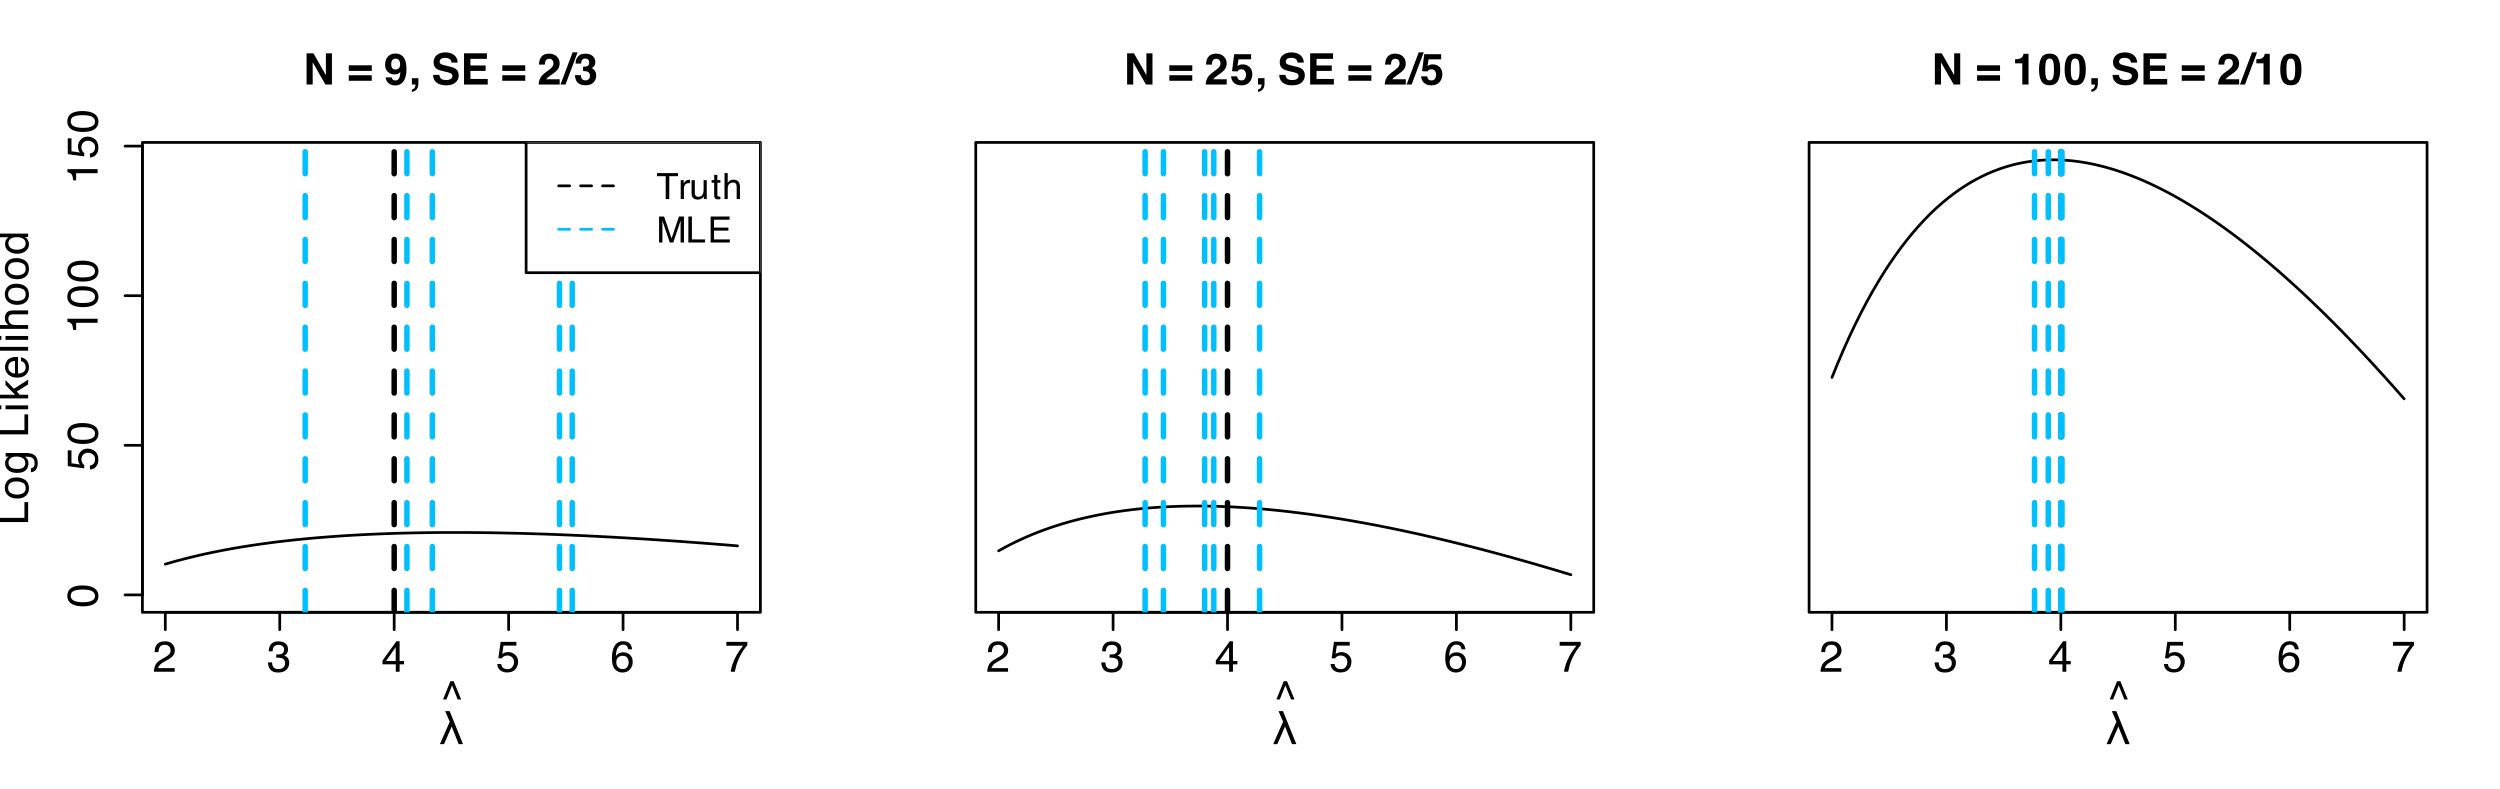 <?xml version="1.0" encoding="UTF-8"?>
<svg xmlns="http://www.w3.org/2000/svg" xmlns:xlink="http://www.w3.org/1999/xlink" width="684" height="216" viewBox="0 0 684 216">
<defs>
<g>
<g id="glyph-0-0">
<path d="M 0.375 0 L 0.375 -8.516 L 7.141 -8.516 L 7.141 0 Z M 6.078 -1.062 L 6.078 -7.453 L 1.453 -7.453 L 1.453 -1.062 Z M 6.078 -1.062 "/>
</g>
<g id="glyph-0-1">
<path d="M 0.375 0 C 0.406 -0.719 0.551 -1.336 0.812 -1.859 C 1.07 -2.391 1.57 -2.875 2.312 -3.312 L 3.438 -3.953 C 3.938 -4.242 4.285 -4.492 4.484 -4.703 C 4.797 -5.016 4.953 -5.379 4.953 -5.797 C 4.953 -6.273 4.805 -6.656 4.516 -6.938 C 4.234 -7.227 3.848 -7.375 3.359 -7.375 C 2.648 -7.375 2.156 -7.102 1.875 -6.562 C 1.727 -6.27 1.648 -5.867 1.641 -5.359 L 0.578 -5.359 C 0.586 -6.078 0.719 -6.664 0.969 -7.125 C 1.426 -7.926 2.227 -8.328 3.375 -8.328 C 4.32 -8.328 5.016 -8.07 5.453 -7.562 C 5.891 -7.051 6.109 -6.477 6.109 -5.844 C 6.109 -5.176 5.875 -4.609 5.406 -4.141 C 5.133 -3.867 4.648 -3.535 3.953 -3.141 L 3.156 -2.703 C 2.781 -2.492 2.484 -2.297 2.266 -2.109 C 1.879 -1.766 1.633 -1.391 1.531 -0.984 L 6.078 -0.984 L 6.078 0 Z M 0.375 0 "/>
</g>
<g id="glyph-0-2">
<path d="M 3.078 0.219 C 2.098 0.219 1.383 -0.047 0.938 -0.578 C 0.5 -1.117 0.281 -1.773 0.281 -2.547 L 1.375 -2.547 C 1.414 -2.016 1.516 -1.625 1.672 -1.375 C 1.941 -0.938 2.43 -0.719 3.141 -0.719 C 3.691 -0.719 4.133 -0.863 4.469 -1.156 C 4.801 -1.457 4.969 -1.836 4.969 -2.297 C 4.969 -2.867 4.789 -3.27 4.438 -3.5 C 4.082 -3.727 3.598 -3.844 2.984 -3.844 C 2.91 -3.844 2.836 -3.844 2.766 -3.844 C 2.691 -3.844 2.617 -3.836 2.547 -3.828 L 2.547 -4.75 C 2.66 -4.738 2.754 -4.727 2.828 -4.719 C 2.898 -4.719 2.977 -4.719 3.062 -4.719 C 3.445 -4.719 3.77 -4.781 4.031 -4.906 C 4.469 -5.125 4.688 -5.516 4.688 -6.078 C 4.688 -6.484 4.535 -6.797 4.234 -7.016 C 3.941 -7.242 3.602 -7.359 3.219 -7.359 C 2.52 -7.359 2.039 -7.129 1.781 -6.672 C 1.625 -6.41 1.539 -6.047 1.531 -5.578 L 0.5 -5.578 C 0.5 -6.191 0.617 -6.719 0.859 -7.156 C 1.285 -7.926 2.035 -8.312 3.109 -8.312 C 3.953 -8.312 4.602 -8.125 5.062 -7.75 C 5.531 -7.375 5.766 -6.828 5.766 -6.109 C 5.766 -5.598 5.629 -5.188 5.359 -4.875 C 5.191 -4.676 4.973 -4.52 4.703 -4.406 C 5.141 -4.289 5.477 -4.062 5.719 -3.719 C 5.969 -3.375 6.094 -2.953 6.094 -2.453 C 6.094 -1.66 5.828 -1.016 5.297 -0.516 C 4.773 -0.023 4.035 0.219 3.078 0.219 Z M 3.078 0.219 "/>
</g>
<g id="glyph-0-3">
<path d="M 3.922 -2.938 L 3.922 -6.703 L 1.266 -2.938 Z M 3.938 0 L 3.938 -2.031 L 0.297 -2.031 L 0.297 -3.047 L 4.109 -8.328 L 4.984 -8.328 L 4.984 -2.938 L 6.203 -2.938 L 6.203 -2.031 L 4.984 -2.031 L 4.984 0 Z M 3.938 0 "/>
</g>
<g id="glyph-0-4">
<path d="M 1.469 -2.109 C 1.539 -1.516 1.816 -1.102 2.297 -0.875 C 2.547 -0.758 2.832 -0.703 3.156 -0.703 C 3.77 -0.703 4.223 -0.898 4.516 -1.297 C 4.816 -1.691 4.969 -2.129 4.969 -2.609 C 4.969 -3.191 4.789 -3.641 4.438 -3.953 C 4.082 -4.273 3.66 -4.438 3.172 -4.438 C 2.805 -4.438 2.492 -4.363 2.234 -4.219 C 1.984 -4.082 1.77 -3.891 1.594 -3.641 L 0.688 -3.688 L 1.312 -8.172 L 5.625 -8.172 L 5.625 -7.156 L 2.094 -7.156 L 1.75 -4.844 C 1.938 -4.988 2.117 -5.098 2.297 -5.172 C 2.609 -5.305 2.969 -5.375 3.375 -5.375 C 4.133 -5.375 4.773 -5.125 5.297 -4.625 C 5.828 -4.133 6.094 -3.516 6.094 -2.766 C 6.094 -1.984 5.848 -1.289 5.359 -0.688 C 4.879 -0.094 4.109 0.203 3.047 0.203 C 2.367 0.203 1.77 0.016 1.25 -0.359 C 0.727 -0.742 0.438 -1.328 0.375 -2.109 Z M 1.469 -2.109 "/>
</g>
<g id="glyph-0-5">
<path d="M 3.469 -8.344 C 4.395 -8.344 5.039 -8.098 5.406 -7.609 C 5.77 -7.129 5.953 -6.633 5.953 -6.125 L 4.922 -6.125 C 4.859 -6.457 4.766 -6.719 4.641 -6.906 C 4.379 -7.25 3.992 -7.422 3.484 -7.422 C 2.898 -7.422 2.438 -7.148 2.094 -6.609 C 1.75 -6.066 1.562 -5.297 1.531 -4.297 C 1.77 -4.648 2.066 -4.91 2.422 -5.078 C 2.754 -5.234 3.129 -5.312 3.547 -5.312 C 4.242 -5.312 4.848 -5.086 5.359 -4.641 C 5.879 -4.203 6.141 -3.539 6.141 -2.656 C 6.141 -1.906 5.895 -1.238 5.406 -0.656 C 4.914 -0.07 4.219 0.219 3.312 0.219 C 2.531 0.219 1.859 -0.07 1.297 -0.656 C 0.734 -1.25 0.453 -2.242 0.453 -3.641 C 0.453 -4.68 0.578 -5.562 0.828 -6.281 C 1.305 -7.656 2.188 -8.344 3.469 -8.344 Z M 3.391 -0.719 C 3.941 -0.719 4.352 -0.898 4.625 -1.266 C 4.895 -1.641 5.031 -2.078 5.031 -2.578 C 5.031 -3.004 4.91 -3.406 4.672 -3.781 C 4.43 -4.164 3.988 -4.359 3.344 -4.359 C 2.895 -4.359 2.5 -4.207 2.156 -3.906 C 1.82 -3.613 1.656 -3.172 1.656 -2.578 C 1.656 -2.047 1.805 -1.602 2.109 -1.25 C 2.422 -0.895 2.848 -0.719 3.391 -0.719 Z M 3.391 -0.719 "/>
</g>
<g id="glyph-0-6">
<path d="M 6.203 -8.172 L 6.203 -7.25 C 5.941 -6.988 5.586 -6.535 5.141 -5.891 C 4.703 -5.254 4.312 -4.566 3.969 -3.828 C 3.633 -3.109 3.379 -2.445 3.203 -1.844 C 3.086 -1.469 2.941 -0.852 2.766 0 L 1.625 0 C 1.883 -1.582 2.461 -3.16 3.359 -4.734 C 3.891 -5.648 4.445 -6.441 5.031 -7.109 L 0.438 -7.109 L 0.438 -8.172 Z M 6.203 -8.172 "/>
</g>
<g id="glyph-0-7">
<path d="M 3.625 -8.516 L 5.672 -3.516 L 4.719 -3.516 L 3.188 -7.359 L 1.641 -3.516 L 0.703 -3.516 L 2.734 -8.516 Z M 3.625 -8.516 "/>
</g>
<g id="glyph-1-0">
<path d="M 0 -0.375 L -8.516 -0.375 L -8.516 -7.141 L 0 -7.141 Z M -1.062 -6.078 L -7.453 -6.078 L -7.453 -1.453 L -1.062 -1.453 Z M -1.062 -6.078 "/>
</g>
<g id="glyph-1-1">
<path d="M -8.297 -3.219 C -8.297 -4.289 -7.852 -5.066 -6.969 -5.547 C -6.289 -5.91 -5.352 -6.094 -4.156 -6.094 C -3.031 -6.094 -2.098 -5.926 -1.359 -5.594 C -0.305 -5.102 0.219 -4.305 0.219 -3.203 C 0.219 -2.203 -0.211 -1.461 -1.078 -0.984 C -1.797 -0.578 -2.766 -0.375 -3.984 -0.375 C -4.922 -0.375 -5.727 -0.492 -6.406 -0.734 C -7.664 -1.191 -8.297 -2.02 -8.297 -3.219 Z M -0.719 -3.203 C -0.719 -3.742 -0.957 -4.172 -1.438 -4.484 C -1.914 -4.805 -2.812 -4.969 -4.125 -4.969 C -5.062 -4.969 -5.832 -4.852 -6.438 -4.625 C -7.051 -4.395 -7.359 -3.945 -7.359 -3.281 C -7.359 -2.664 -7.066 -2.211 -6.484 -1.922 C -5.91 -1.641 -5.062 -1.5 -3.938 -1.5 C -3.094 -1.5 -2.414 -1.594 -1.906 -1.781 C -1.113 -2.051 -0.719 -2.523 -0.719 -3.203 Z M -0.719 -3.203 "/>
</g>
<g id="glyph-1-2">
<path d="M -2.109 -1.469 C -1.516 -1.539 -1.102 -1.816 -0.875 -2.297 C -0.758 -2.547 -0.703 -2.832 -0.703 -3.156 C -0.703 -3.77 -0.898 -4.223 -1.297 -4.516 C -1.691 -4.816 -2.129 -4.969 -2.609 -4.969 C -3.191 -4.969 -3.641 -4.789 -3.953 -4.438 C -4.273 -4.082 -4.438 -3.66 -4.438 -3.172 C -4.438 -2.805 -4.363 -2.492 -4.219 -2.234 C -4.082 -1.984 -3.891 -1.77 -3.641 -1.594 L -3.688 -0.688 L -8.172 -1.312 L -8.172 -5.625 L -7.156 -5.625 L -7.156 -2.094 L -4.844 -1.75 C -4.988 -1.938 -5.098 -2.117 -5.172 -2.297 C -5.305 -2.609 -5.375 -2.969 -5.375 -3.375 C -5.375 -4.133 -5.125 -4.773 -4.625 -5.297 C -4.133 -5.828 -3.516 -6.094 -2.766 -6.094 C -1.984 -6.094 -1.289 -5.848 -0.688 -5.359 C -0.094 -4.879 0.203 -4.109 0.203 -3.047 C 0.203 -2.367 0.016 -1.77 -0.359 -1.25 C -0.742 -0.727 -1.328 -0.438 -2.109 -0.375 Z M -2.109 -1.469 "/>
</g>
<g id="glyph-1-3">
<path d="M -5.875 -1.141 L -6.688 -1.141 C -6.758 -1.891 -6.879 -2.41 -7.047 -2.703 C -7.223 -3.004 -7.629 -3.227 -8.266 -3.375 L -8.266 -4.203 L 0 -4.203 L 0 -3.094 L -5.875 -3.094 Z M -5.875 -1.141 "/>
</g>
<g id="glyph-1-4">
<path d="M -8.516 -0.906 L -8.516 -2.062 L -1.016 -2.062 L -1.016 -6.375 L 0 -6.375 L 0 -0.906 Z M -8.516 -0.906 "/>
</g>
<g id="glyph-1-5">
<path d="M -0.672 -3.234 C -0.672 -3.922 -0.93 -4.391 -1.453 -4.641 C -1.984 -4.898 -2.566 -5.031 -3.203 -5.031 C -3.785 -5.031 -4.258 -4.941 -4.625 -4.766 C -5.195 -4.461 -5.484 -3.953 -5.484 -3.234 C -5.484 -2.598 -5.238 -2.133 -4.75 -1.844 C -4.258 -1.562 -3.672 -1.422 -2.984 -1.422 C -2.328 -1.422 -1.773 -1.562 -1.328 -1.844 C -0.891 -2.133 -0.672 -2.598 -0.672 -3.234 Z M -6.391 -3.266 C -6.391 -4.066 -6.125 -4.742 -5.594 -5.297 C -5.062 -5.848 -4.273 -6.125 -3.234 -6.125 C -2.234 -6.125 -1.406 -5.879 -0.75 -5.391 C -0.102 -4.91 0.219 -4.156 0.219 -3.125 C 0.219 -2.27 -0.066 -1.594 -0.641 -1.094 C -1.211 -0.594 -1.988 -0.344 -2.969 -0.344 C -4.008 -0.344 -4.836 -0.609 -5.453 -1.141 C -6.078 -1.672 -6.391 -2.379 -6.391 -3.266 Z M -6.359 -3.234 Z M -6.359 -3.234 "/>
</g>
<g id="glyph-1-6">
<path d="M -6.312 -2.953 C -6.312 -3.441 -6.191 -3.867 -5.953 -4.234 C -5.816 -4.43 -5.625 -4.629 -5.375 -4.828 L -6.156 -4.828 L -6.156 -5.797 L -0.5 -5.797 C 0.281 -5.797 0.898 -5.68 1.359 -5.453 C 2.203 -5.016 2.625 -4.195 2.625 -3 C 2.625 -2.332 2.473 -1.77 2.172 -1.312 C 1.879 -0.852 1.41 -0.598 0.766 -0.547 L 0.766 -1.609 C 1.047 -1.66 1.266 -1.758 1.422 -1.906 C 1.648 -2.145 1.766 -2.516 1.766 -3.016 C 1.766 -3.816 1.484 -4.344 0.922 -4.594 C 0.586 -4.738 -0.004 -4.805 -0.859 -4.797 C -0.547 -4.586 -0.312 -4.332 -0.156 -4.031 C 0 -3.738 0.078 -3.352 0.078 -2.875 C 0.078 -2.195 -0.16 -1.609 -0.641 -1.109 C -1.117 -0.609 -1.91 -0.359 -3.016 -0.359 C -4.047 -0.359 -4.852 -0.609 -5.438 -1.109 C -6.02 -1.617 -6.312 -2.234 -6.312 -2.953 Z M -3.125 -4.828 C -3.895 -4.828 -4.461 -4.672 -4.828 -4.359 C -5.203 -4.047 -5.391 -3.645 -5.391 -3.156 C -5.391 -2.414 -5.047 -1.91 -4.359 -1.641 C -3.992 -1.492 -3.516 -1.422 -2.922 -1.422 C -2.223 -1.422 -1.691 -1.562 -1.328 -1.844 C -0.961 -2.133 -0.781 -2.52 -0.781 -3 C -0.781 -3.75 -1.117 -4.273 -1.797 -4.578 C -2.172 -4.742 -2.613 -4.828 -3.125 -4.828 Z M -6.359 -3.078 Z M -6.359 -3.078 "/>
</g>
<g id="glyph-1-7">
</g>
<g id="glyph-1-8">
<path d="M -6.188 -0.766 L -6.188 -1.828 L 0 -1.828 L 0 -0.766 Z M -8.516 -0.766 L -8.516 -1.828 L -7.328 -1.828 L -7.328 -0.766 Z M -8.516 -0.766 "/>
</g>
<g id="glyph-1-9">
<path d="M -8.516 -0.75 L -8.516 -1.75 L -3.578 -1.75 L -6.203 -4.422 L -6.203 -5.75 L -3.891 -3.375 L 0 -5.891 L 0 -4.562 L -3.125 -2.625 L -2.328 -1.75 L 0 -1.75 L 0 -0.75 Z M -8.516 -0.75 "/>
</g>
<g id="glyph-1-10">
<path d="M -6.344 -3.344 C -6.344 -3.789 -6.238 -4.219 -6.031 -4.625 C -5.832 -5.039 -5.566 -5.359 -5.234 -5.578 C -4.922 -5.785 -4.555 -5.926 -4.141 -6 C -3.859 -6.062 -3.398 -6.094 -2.766 -6.094 L -2.766 -1.531 C -2.141 -1.551 -1.633 -1.703 -1.25 -1.984 C -0.875 -2.266 -0.688 -2.695 -0.688 -3.281 C -0.688 -3.82 -0.863 -4.254 -1.219 -4.578 C -1.426 -4.766 -1.672 -4.895 -1.953 -4.969 L -1.953 -6 C -1.723 -5.969 -1.469 -5.875 -1.188 -5.719 C -0.906 -5.57 -0.676 -5.406 -0.5 -5.219 C -0.188 -4.906 0.02 -4.516 0.125 -4.047 C 0.188 -3.797 0.219 -3.508 0.219 -3.188 C 0.219 -2.414 -0.062 -1.758 -0.625 -1.219 C -1.188 -0.688 -1.973 -0.422 -2.984 -0.422 C -3.984 -0.422 -4.789 -0.691 -5.406 -1.234 C -6.031 -1.773 -6.344 -2.477 -6.344 -3.344 Z M -3.594 -5.016 C -4.051 -4.973 -4.414 -4.875 -4.688 -4.719 C -5.188 -4.438 -5.438 -3.957 -5.438 -3.281 C -5.438 -2.801 -5.266 -2.398 -4.922 -2.078 C -4.578 -1.754 -4.133 -1.582 -3.594 -1.562 Z M -6.359 -3.25 Z M -6.359 -3.25 "/>
</g>
<g id="glyph-1-11">
<path d="M -8.516 -0.797 L -8.516 -1.844 L 0 -1.844 L 0 -0.797 Z M -8.516 -0.797 "/>
</g>
<g id="glyph-1-12">
<path d="M -8.547 -0.766 L -8.547 -1.812 L -5.375 -1.812 C -5.688 -2.062 -5.906 -2.281 -6.031 -2.469 C -6.25 -2.812 -6.359 -3.234 -6.359 -3.734 C -6.359 -4.629 -6.047 -5.238 -5.422 -5.562 C -5.078 -5.738 -4.598 -5.828 -3.984 -5.828 L 0 -5.828 L 0 -4.75 L -3.906 -4.75 C -4.363 -4.75 -4.703 -4.691 -4.922 -4.578 C -5.254 -4.391 -5.422 -4.035 -5.422 -3.516 C -5.422 -3.078 -5.27 -2.68 -4.969 -2.328 C -4.676 -1.984 -4.117 -1.812 -3.297 -1.812 L 0 -1.812 L 0 -0.766 Z M -8.547 -0.766 "/>
</g>
<g id="glyph-1-13">
<path d="M -3.031 -1.422 C -2.363 -1.422 -1.805 -1.562 -1.359 -1.844 C -0.91 -2.125 -0.688 -2.578 -0.688 -3.203 C -0.688 -3.691 -0.895 -4.086 -1.312 -4.391 C -1.727 -4.703 -2.328 -4.859 -3.109 -4.859 C -3.891 -4.859 -4.469 -4.695 -4.844 -4.375 C -5.219 -4.062 -5.406 -3.664 -5.406 -3.188 C -5.406 -2.664 -5.203 -2.238 -4.797 -1.906 C -4.398 -1.582 -3.812 -1.422 -3.031 -1.422 Z M -6.312 -3 C -6.312 -3.477 -6.211 -3.875 -6.016 -4.188 C -5.898 -4.375 -5.695 -4.586 -5.406 -4.828 L -8.547 -4.828 L -8.547 -5.828 L 0 -5.828 L 0 -4.891 L -0.859 -4.891 C -0.484 -4.641 -0.207 -4.348 -0.031 -4.016 C 0.133 -3.691 0.219 -3.312 0.219 -2.875 C 0.219 -2.188 -0.07 -1.586 -0.656 -1.078 C -1.238 -0.578 -2.008 -0.328 -2.969 -0.328 C -3.875 -0.328 -4.656 -0.555 -5.312 -1.016 C -5.977 -1.473 -6.312 -2.133 -6.312 -3 Z M -6.312 -3 "/>
</g>
<g id="glyph-2-0">
<path d="M 0.891 -8.547 L 7.781 -8.547 L 7.781 0 L 0.891 0 Z M 6.703 -1.062 L 6.703 -7.484 L 1.953 -7.484 L 1.953 -1.062 Z M 6.703 -1.062 "/>
</g>
<g id="glyph-2-1">
<path d="M 7.812 0 L 6.031 0 L 2.547 -6.078 L 2.547 0 L 0.875 0 L 0.875 -8.547 L 2.75 -8.547 L 6.156 -2.578 L 6.156 -8.547 L 7.812 -8.547 Z M 7.812 0 "/>
</g>
<g id="glyph-2-2">
</g>
<g id="glyph-2-3">
<path d="M 6.703 -5.266 L 6.703 -3.734 L 0.422 -3.734 L 0.422 -5.266 Z M 0.422 -1.031 L 0.422 -2.547 L 6.703 -2.547 L 6.703 -1.031 Z M 0.422 -1.031 "/>
</g>
<g id="glyph-2-4">
<path d="M 3.078 0.25 C 2.453 0.25 1.883 0.062 1.375 -0.312 C 0.875 -0.688 0.586 -1.234 0.516 -1.953 L 2.172 -1.953 C 2.211 -1.703 2.316 -1.5 2.484 -1.344 C 2.648 -1.188 2.875 -1.109 3.156 -1.109 C 3.707 -1.109 4.094 -1.41 4.312 -2.016 C 4.426 -2.348 4.5 -2.832 4.531 -3.469 C 4.383 -3.281 4.223 -3.133 4.047 -3.031 C 3.742 -2.852 3.363 -2.766 2.906 -2.766 C 2.238 -2.766 1.645 -2.992 1.125 -3.453 C 0.613 -3.91 0.359 -4.578 0.359 -5.453 C 0.359 -6.348 0.613 -7.078 1.125 -7.641 C 1.645 -8.203 2.32 -8.484 3.156 -8.484 C 4.438 -8.484 5.316 -7.914 5.797 -6.781 C 6.066 -6.133 6.203 -5.289 6.203 -4.25 C 6.203 -3.227 6.07 -2.379 5.812 -1.703 C 5.312 -0.398 4.398 0.25 3.078 0.25 Z M 2.5 -6.859 C 2.188 -6.609 2.031 -6.188 2.031 -5.594 C 2.031 -5.102 2.129 -4.734 2.328 -4.484 C 2.535 -4.234 2.848 -4.109 3.266 -4.109 C 3.492 -4.109 3.707 -4.172 3.906 -4.297 C 4.281 -4.535 4.469 -4.953 4.469 -5.547 C 4.469 -6.023 4.359 -6.398 4.141 -6.672 C 3.922 -6.953 3.617 -7.094 3.234 -7.094 C 2.953 -7.094 2.707 -7.016 2.5 -6.859 Z M 2.5 -6.859 "/>
</g>
<g id="glyph-2-5">
<path d="M 2.359 0.594 C 2.297 0.875 2.172 1.117 1.984 1.328 C 1.773 1.555 1.531 1.727 1.25 1.844 C 0.977 1.957 0.789 2.016 0.688 2.016 L 0.688 1.375 C 1.02 1.281 1.266 1.125 1.422 0.906 C 1.578 0.688 1.664 0.383 1.688 0 L 0.688 0 L 0.688 -1.734 L 2.469 -1.734 L 2.469 -0.234 C 2.469 0.023 2.43 0.301 2.359 0.594 Z M 2.359 0.594 "/>
</g>
<g id="glyph-2-6">
<path d="M 4 -1.234 C 4.426 -1.234 4.77 -1.281 5.031 -1.375 C 5.531 -1.551 5.781 -1.879 5.781 -2.359 C 5.781 -2.641 5.656 -2.859 5.406 -3.016 C 5.156 -3.172 4.77 -3.305 4.25 -3.422 L 3.344 -3.625 C 2.445 -3.82 1.832 -4.039 1.5 -4.281 C 0.914 -4.676 0.625 -5.289 0.625 -6.125 C 0.625 -6.895 0.898 -7.531 1.453 -8.031 C 2.016 -8.539 2.836 -8.797 3.922 -8.797 C 4.816 -8.797 5.582 -8.555 6.219 -8.078 C 6.852 -7.598 7.188 -6.906 7.219 -6 L 5.516 -6 C 5.484 -6.508 5.254 -6.875 4.828 -7.094 C 4.555 -7.238 4.211 -7.312 3.797 -7.312 C 3.336 -7.312 2.969 -7.219 2.688 -7.031 C 2.414 -6.844 2.281 -6.582 2.281 -6.25 C 2.281 -5.945 2.414 -5.723 2.688 -5.578 C 2.863 -5.473 3.234 -5.352 3.797 -5.219 L 5.281 -4.859 C 5.926 -4.711 6.41 -4.508 6.734 -4.25 C 7.242 -3.844 7.5 -3.258 7.5 -2.5 C 7.5 -1.719 7.203 -1.066 6.609 -0.547 C 6.016 -0.035 5.172 0.219 4.078 0.219 C 2.961 0.219 2.086 -0.031 1.453 -0.531 C 0.816 -1.039 0.5 -1.742 0.5 -2.641 L 2.203 -2.641 C 2.254 -2.242 2.359 -1.953 2.516 -1.766 C 2.805 -1.41 3.301 -1.234 4 -1.234 Z M 4 -1.234 "/>
</g>
<g id="glyph-2-7">
<path d="M 6.859 -3.734 L 2.703 -3.734 L 2.703 -1.531 L 7.438 -1.531 L 7.438 0 L 0.953 0 L 0.953 -8.547 L 7.219 -8.547 L 7.219 -7.031 L 2.703 -7.031 L 2.703 -5.219 L 6.859 -5.219 Z M 6.859 -3.734 "/>
</g>
<g id="glyph-2-8">
<path d="M 4.125 -6.703 C 3.926 -6.93 3.645 -7.047 3.281 -7.047 C 2.781 -7.047 2.438 -6.859 2.25 -6.484 C 2.145 -6.266 2.082 -5.922 2.062 -5.453 L 0.469 -5.453 C 0.488 -6.172 0.617 -6.75 0.859 -7.188 C 1.297 -8.031 2.078 -8.453 3.203 -8.453 C 4.086 -8.453 4.789 -8.203 5.312 -7.703 C 5.844 -7.211 6.109 -6.562 6.109 -5.75 C 6.109 -5.125 5.926 -4.57 5.562 -4.094 C 5.312 -3.77 4.91 -3.41 4.359 -3.016 L 3.688 -2.547 C 3.281 -2.254 3 -2.039 2.844 -1.906 C 2.688 -1.781 2.555 -1.629 2.453 -1.453 L 6.125 -1.453 L 6.125 0 L 0.375 0 C 0.383 -0.602 0.516 -1.156 0.766 -1.656 C 0.992 -2.219 1.547 -2.812 2.422 -3.438 C 3.191 -3.977 3.688 -4.367 3.906 -4.609 C 4.25 -4.973 4.422 -5.375 4.422 -5.812 C 4.422 -6.164 4.32 -6.461 4.125 -6.703 Z M 4.125 -6.703 "/>
</g>
<g id="glyph-2-9">
<path d="M -0.656 0 L 2.656 -8.812 L 4.031 -8.812 L 0.719 0 Z M -0.656 0 "/>
</g>
<g id="glyph-2-10">
<path d="M 2.266 -6.734 C 2.086 -6.484 2 -6.148 2 -5.734 L 0.469 -5.734 C 0.477 -6.148 0.547 -6.547 0.672 -6.922 C 0.805 -7.254 1.02 -7.562 1.312 -7.844 C 1.531 -8.039 1.785 -8.191 2.078 -8.297 C 2.379 -8.398 2.75 -8.453 3.188 -8.453 C 3.988 -8.453 4.633 -8.242 5.125 -7.828 C 5.625 -7.41 5.875 -6.852 5.875 -6.156 C 5.875 -5.656 5.723 -5.238 5.422 -4.906 C 5.242 -4.688 5.051 -4.539 4.844 -4.469 C 5 -4.469 5.219 -4.336 5.5 -4.078 C 5.914 -3.68 6.125 -3.145 6.125 -2.469 C 6.125 -1.758 5.879 -1.133 5.391 -0.594 C 4.898 -0.062 4.172 0.203 3.203 0.203 C 2.016 0.203 1.188 -0.18 0.719 -0.953 C 0.477 -1.367 0.344 -1.91 0.312 -2.578 L 1.938 -2.578 C 1.938 -2.242 1.988 -1.969 2.094 -1.75 C 2.301 -1.344 2.664 -1.141 3.188 -1.141 C 3.52 -1.141 3.805 -1.25 4.047 -1.469 C 4.285 -1.688 4.406 -2.004 4.406 -2.422 C 4.406 -2.984 4.18 -3.352 3.734 -3.531 C 3.473 -3.633 3.07 -3.688 2.531 -3.688 L 2.531 -4.875 C 3.062 -4.883 3.438 -4.938 3.656 -5.031 C 4.02 -5.195 4.203 -5.523 4.203 -6.016 C 4.203 -6.336 4.109 -6.598 3.922 -6.797 C 3.734 -7.004 3.469 -7.109 3.125 -7.109 C 2.738 -7.109 2.453 -6.984 2.266 -6.734 Z M 2.266 -6.734 "/>
</g>
<g id="glyph-2-11">
<path d="M 3.172 -4.172 C 2.961 -4.172 2.785 -4.145 2.641 -4.094 C 2.379 -4 2.188 -3.828 2.062 -3.578 L 0.578 -3.656 L 1.172 -8.297 L 5.797 -8.297 L 5.797 -6.891 L 2.359 -6.891 L 2.062 -5.062 C 2.312 -5.227 2.508 -5.336 2.656 -5.391 C 2.895 -5.473 3.188 -5.516 3.531 -5.516 C 4.227 -5.516 4.832 -5.281 5.344 -4.812 C 5.863 -4.344 6.125 -3.664 6.125 -2.781 C 6.125 -2 5.875 -1.301 5.375 -0.688 C 4.883 -0.082 4.141 0.219 3.141 0.219 C 2.336 0.219 1.68 0.004 1.172 -0.422 C 0.66 -0.848 0.375 -1.457 0.312 -2.25 L 1.953 -2.25 C 2.023 -1.883 2.148 -1.602 2.328 -1.406 C 2.516 -1.219 2.789 -1.125 3.156 -1.125 C 3.562 -1.125 3.867 -1.266 4.078 -1.547 C 4.297 -1.836 4.406 -2.203 4.406 -2.641 C 4.406 -3.066 4.301 -3.426 4.094 -3.719 C 3.895 -4.02 3.586 -4.172 3.172 -4.172 Z M 3.172 -4.172 "/>
</g>
<g id="glyph-2-12">
<path d="M 4.5 0 L 2.797 0 L 2.797 -5.797 L 0.828 -5.797 L 0.828 -6.922 C 1.348 -6.941 1.711 -6.977 1.922 -7.031 C 2.254 -7.102 2.523 -7.25 2.734 -7.469 C 2.879 -7.613 2.988 -7.816 3.062 -8.078 C 3.102 -8.223 3.125 -8.332 3.125 -8.406 L 4.5 -8.406 Z M 4.5 0 "/>
</g>
<g id="glyph-2-13">
<path d="M 3.266 0.203 C 2.203 0.203 1.453 -0.172 1.016 -0.922 C 0.586 -1.672 0.375 -2.738 0.375 -4.125 C 0.375 -5.508 0.586 -6.578 1.016 -7.328 C 1.453 -8.086 2.203 -8.469 3.266 -8.469 C 4.336 -8.469 5.094 -8.086 5.531 -7.328 C 5.957 -6.578 6.172 -5.508 6.172 -4.125 C 6.172 -2.738 5.953 -1.672 5.516 -0.922 C 5.086 -0.172 4.336 0.203 3.266 0.203 Z M 4.234 -1.906 C 4.391 -2.414 4.469 -3.156 4.469 -4.125 C 4.469 -5.133 4.391 -5.883 4.234 -6.375 C 4.078 -6.863 3.754 -7.109 3.266 -7.109 C 2.773 -7.109 2.453 -6.863 2.297 -6.375 C 2.141 -5.883 2.062 -5.133 2.062 -4.125 C 2.062 -3.156 2.141 -2.414 2.297 -1.906 C 2.453 -1.395 2.773 -1.141 3.266 -1.141 C 3.754 -1.141 4.078 -1.395 4.234 -1.906 Z M 4.234 -1.906 "/>
</g>
<g id="glyph-3-0">
<path d="M 1.484 0 L 1.484 -8.906 L 10.391 -8.906 L 10.391 0 Z M 2.234 -0.75 L 9.656 -0.75 L 9.656 -8.172 L 2.234 -8.172 Z M 2.234 -0.75 "/>
</g>
<g id="glyph-3-1">
<path d="M 6.672 0 L 5.484 0 L 3.578 -4.812 L 1.484 0 L 0.359 0 L 3.047 -6.125 L 1.797 -9.016 L 3.031 -9.016 Z M 6.672 0 "/>
</g>
<g id="glyph-4-0">
<path d="M 0.312 0 L 0.312 -7.109 L 5.953 -7.109 L 5.953 0 Z M 5.062 -0.891 L 5.062 -6.219 L 1.203 -6.219 L 1.203 -0.891 Z M 5.062 -0.891 "/>
</g>
<g id="glyph-4-1">
<path d="M 5.922 -7.109 L 5.922 -6.266 L 3.531 -6.266 L 3.531 0 L 2.547 0 L 2.547 -6.266 L 0.156 -6.266 L 0.156 -7.109 Z M 5.922 -7.109 "/>
</g>
<g id="glyph-4-2">
<path d="M 0.656 -5.188 L 1.484 -5.188 L 1.484 -4.281 C 1.555 -4.457 1.723 -4.672 1.984 -4.922 C 2.254 -5.172 2.562 -5.297 2.906 -5.297 C 2.914 -5.297 2.941 -5.289 2.984 -5.281 C 3.023 -5.281 3.094 -5.273 3.188 -5.266 L 3.188 -4.359 C 3.133 -4.367 3.082 -4.375 3.031 -4.375 C 2.988 -4.375 2.941 -4.375 2.891 -4.375 C 2.453 -4.375 2.113 -4.234 1.875 -3.953 C 1.645 -3.672 1.531 -3.348 1.531 -2.984 L 1.531 0 L 0.656 0 Z M 0.656 -5.188 "/>
</g>
<g id="glyph-4-3">
<path d="M 1.516 -5.188 L 1.516 -1.734 C 1.516 -1.473 1.555 -1.258 1.641 -1.094 C 1.785 -0.781 2.07 -0.625 2.5 -0.625 C 3.102 -0.625 3.516 -0.895 3.734 -1.438 C 3.859 -1.727 3.922 -2.129 3.922 -2.641 L 3.922 -5.188 L 4.781 -5.188 L 4.781 0 L 3.969 0 L 3.969 -0.766 C 3.863 -0.566 3.727 -0.398 3.562 -0.266 C 3.227 0.004 2.82 0.141 2.344 0.141 C 1.602 0.141 1.102 -0.102 0.844 -0.594 C 0.695 -0.863 0.625 -1.219 0.625 -1.656 L 0.625 -5.188 Z M 2.703 -5.312 Z M 2.703 -5.312 "/>
</g>
<g id="glyph-4-4">
<path d="M 0.812 -6.625 L 1.688 -6.625 L 1.688 -5.188 L 2.516 -5.188 L 2.516 -4.469 L 1.688 -4.469 L 1.688 -1.094 C 1.688 -0.906 1.75 -0.781 1.875 -0.719 C 1.945 -0.688 2.062 -0.672 2.219 -0.672 C 2.258 -0.672 2.301 -0.672 2.344 -0.672 C 2.395 -0.672 2.453 -0.676 2.516 -0.688 L 2.516 0 C 2.422 0.031 2.316 0.051 2.203 0.062 C 2.098 0.07 1.984 0.078 1.859 0.078 C 1.453 0.078 1.176 -0.023 1.031 -0.234 C 0.883 -0.441 0.812 -0.711 0.812 -1.047 L 0.812 -4.469 L 0.109 -4.469 L 0.109 -5.188 L 0.812 -5.188 Z M 0.812 -6.625 "/>
</g>
<g id="glyph-4-5">
<path d="M 0.641 -7.125 L 1.516 -7.125 L 1.516 -4.484 C 1.711 -4.742 1.895 -4.926 2.062 -5.031 C 2.344 -5.219 2.691 -5.312 3.109 -5.312 C 3.859 -5.312 4.367 -5.047 4.641 -4.516 C 4.785 -4.234 4.859 -3.836 4.859 -3.328 L 4.859 0 L 3.969 0 L 3.969 -3.266 C 3.969 -3.641 3.922 -3.922 3.828 -4.109 C 3.66 -4.391 3.363 -4.531 2.938 -4.531 C 2.57 -4.531 2.242 -4.406 1.953 -4.156 C 1.66 -3.906 1.516 -3.438 1.516 -2.75 L 1.516 0 L 0.641 0 Z M 0.641 -7.125 "/>
</g>
<g id="glyph-4-6">
<path d="M 0.734 -7.109 L 2.109 -7.109 L 4.156 -1.094 L 6.172 -7.109 L 7.547 -7.109 L 7.547 0 L 6.625 0 L 6.625 -4.188 C 6.625 -4.332 6.625 -4.57 6.625 -4.906 C 6.633 -5.25 6.641 -5.613 6.641 -6 L 4.625 0 L 3.672 0 L 1.625 -6 L 1.625 -5.781 C 1.625 -5.602 1.629 -5.332 1.641 -4.969 C 1.648 -4.613 1.656 -4.352 1.656 -4.188 L 1.656 0 L 0.734 0 Z M 0.734 -7.109 "/>
</g>
<g id="glyph-4-7">
<path d="M 0.75 -7.109 L 1.719 -7.109 L 1.719 -0.844 L 5.312 -0.844 L 5.312 0 L 0.75 0 Z M 0.75 -7.109 "/>
</g>
<g id="glyph-4-8">
<path d="M 0.844 -7.109 L 6.031 -7.109 L 6.031 -6.234 L 1.781 -6.234 L 1.781 -4.078 L 5.703 -4.078 L 5.703 -3.25 L 1.781 -3.25 L 1.781 -0.844 L 6.094 -0.844 L 6.094 0 L 0.844 0 Z M 3.469 -7.109 Z M 3.469 -7.109 "/>
</g>
</g>
<clipPath id="clip-0">
<path clip-rule="nonzero" d="M 107 38.965 L 109 38.965 L 109 167.527 L 107 167.527 Z M 107 38.965 "/>
</clipPath>
<clipPath id="clip-1">
<path clip-rule="nonzero" d="M 152 38.965 L 154 38.965 L 154 167.527 L 152 167.527 Z M 152 38.965 "/>
</clipPath>
<clipPath id="clip-2">
<path clip-rule="nonzero" d="M 110 38.965 L 113 38.965 L 113 167.527 L 110 167.527 Z M 110 38.965 "/>
</clipPath>
<clipPath id="clip-3">
<path clip-rule="nonzero" d="M 117 38.965 L 120 38.965 L 120 167.527 L 117 167.527 Z M 117 38.965 "/>
</clipPath>
<clipPath id="clip-4">
<path clip-rule="nonzero" d="M 82 38.965 L 85 38.965 L 85 167.527 L 82 167.527 Z M 82 38.965 "/>
</clipPath>
<clipPath id="clip-5">
<path clip-rule="nonzero" d="M 155 38.965 L 158 38.965 L 158 167.527 L 155 167.527 Z M 155 38.965 "/>
</clipPath>
<clipPath id="clip-6">
<path clip-rule="nonzero" d="M 143 38.965 L 208.039 38.965 L 208.039 75 L 143 75 Z M 143 38.965 "/>
</clipPath>
<clipPath id="clip-7">
<path clip-rule="nonzero" d="M 335 38.965 L 337 38.965 L 337 167.527 L 335 167.527 Z M 335 38.965 "/>
</clipPath>
<clipPath id="clip-8">
<path clip-rule="nonzero" d="M 331 38.965 L 333 38.965 L 333 167.527 L 331 167.527 Z M 331 38.965 "/>
</clipPath>
<clipPath id="clip-9">
<path clip-rule="nonzero" d="M 317 38.965 L 320 38.965 L 320 167.527 L 317 167.527 Z M 317 38.965 "/>
</clipPath>
<clipPath id="clip-10">
<path clip-rule="nonzero" d="M 343 38.965 L 346 38.965 L 346 167.527 L 343 167.527 Z M 343 38.965 "/>
</clipPath>
<clipPath id="clip-11">
<path clip-rule="nonzero" d="M 312 38.965 L 315 38.965 L 315 167.527 L 312 167.527 Z M 312 38.965 "/>
</clipPath>
<clipPath id="clip-12">
<path clip-rule="nonzero" d="M 328 38.965 L 331 38.965 L 331 167.527 L 328 167.527 Z M 328 38.965 "/>
</clipPath>
<clipPath id="clip-13">
<path clip-rule="nonzero" d="M 563 38.965 L 565 38.965 L 565 167.527 L 563 167.527 Z M 563 38.965 "/>
</clipPath>
<clipPath id="clip-14">
<path clip-rule="nonzero" d="M 559 38.965 L 562 38.965 L 562 167.527 L 559 167.527 Z M 559 38.965 "/>
</clipPath>
<clipPath id="clip-15">
<path clip-rule="nonzero" d="M 563 38.965 L 565 38.965 L 565 167.527 L 563 167.527 Z M 563 38.965 "/>
</clipPath>
<clipPath id="clip-16">
<path clip-rule="nonzero" d="M 555 38.965 L 558 38.965 L 558 167.527 L 555 167.527 Z M 555 38.965 "/>
</clipPath>
</defs>
<rect x="-68.4" y="-21.6" width="820.8" height="259.2" fill="rgb(100%, 100%, 100%)" fill-opacity="1"/>
<path fill="none" stroke-width="0.75" stroke-linecap="round" stroke-linejoin="round" stroke="rgb(0%, 0%, 0%)" stroke-opacity="1" stroke-miterlimit="10" d="M 45.227 154.352 L 46.809 153.891 L 48.391 153.449 L 49.973 153.031 L 51.555 152.629 L 53.137 152.242 L 54.715 151.875 L 56.297 151.52 L 57.879 151.184 L 59.461 150.863 L 61.043 150.555 L 62.621 150.258 L 64.203 149.977 L 65.785 149.707 L 67.367 149.453 L 68.949 149.207 L 70.531 148.973 L 72.109 148.75 L 73.691 148.535 L 75.273 148.332 L 76.855 148.141 L 78.438 147.957 L 80.02 147.781 L 81.598 147.617 L 83.18 147.457 L 84.762 147.309 L 86.344 147.168 L 87.926 147.035 L 89.504 146.91 L 91.086 146.793 L 92.668 146.68 L 94.25 146.574 L 95.832 146.477 L 97.414 146.387 L 98.992 146.301 L 100.574 146.223 L 102.156 146.152 L 103.738 146.086 L 105.32 146.023 L 106.898 145.969 L 108.48 145.918 L 110.062 145.871 L 111.645 145.832 L 113.227 145.797 L 114.809 145.77 L 116.387 145.742 L 117.969 145.723 L 119.551 145.707 L 121.133 145.695 L 122.715 145.688 L 125.875 145.688 L 127.457 145.691 L 130.621 145.715 L 132.203 145.734 L 133.781 145.754 L 135.363 145.777 L 136.945 145.805 L 140.109 145.875 L 141.688 145.91 L 143.27 145.953 L 146.434 146.047 L 148.016 146.098 L 149.598 146.152 L 151.176 146.211 L 152.758 146.27 L 154.34 146.332 L 155.922 146.398 L 157.504 146.469 L 159.082 146.539 L 160.664 146.613 L 163.828 146.77 L 166.992 146.934 L 168.57 147.023 L 171.734 147.203 L 173.316 147.297 L 174.898 147.395 L 176.477 147.492 L 179.641 147.695 L 182.805 147.906 L 184.387 148.016 L 185.965 148.129 L 187.547 148.242 L 192.293 148.594 L 193.871 148.715 L 198.617 149.09 L 201.781 149.348 "/>
<path fill="none" stroke-width="0.75" stroke-linecap="round" stroke-linejoin="round" stroke="rgb(0%, 0%, 0%)" stroke-opacity="1" stroke-miterlimit="10" d="M 45.227 167.531 L 201.781 167.531 "/>
<path fill="none" stroke-width="0.75" stroke-linecap="round" stroke-linejoin="round" stroke="rgb(0%, 0%, 0%)" stroke-opacity="1" stroke-miterlimit="10" d="M 45.227 167.531 L 45.227 172.281 "/>
<path fill="none" stroke-width="0.75" stroke-linecap="round" stroke-linejoin="round" stroke="rgb(0%, 0%, 0%)" stroke-opacity="1" stroke-miterlimit="10" d="M 76.539 167.531 L 76.539 172.281 "/>
<path fill="none" stroke-width="0.75" stroke-linecap="round" stroke-linejoin="round" stroke="rgb(0%, 0%, 0%)" stroke-opacity="1" stroke-miterlimit="10" d="M 107.848 167.531 L 107.848 172.281 "/>
<path fill="none" stroke-width="0.75" stroke-linecap="round" stroke-linejoin="round" stroke="rgb(0%, 0%, 0%)" stroke-opacity="1" stroke-miterlimit="10" d="M 139.16 167.531 L 139.16 172.281 "/>
<path fill="none" stroke-width="0.75" stroke-linecap="round" stroke-linejoin="round" stroke="rgb(0%, 0%, 0%)" stroke-opacity="1" stroke-miterlimit="10" d="M 170.469 167.531 L 170.469 172.281 "/>
<path fill="none" stroke-width="0.75" stroke-linecap="round" stroke-linejoin="round" stroke="rgb(0%, 0%, 0%)" stroke-opacity="1" stroke-miterlimit="10" d="M 201.781 167.531 L 201.781 172.281 "/>
<g fill="rgb(0%, 0%, 0%)" fill-opacity="1">
<use xlink:href="#glyph-0-1" x="41.727" y="183.784"/>
</g>
<g fill="rgb(0%, 0%, 0%)" fill-opacity="1">
<use xlink:href="#glyph-0-2" x="73.039" y="183.784"/>
</g>
<g fill="rgb(0%, 0%, 0%)" fill-opacity="1">
<use xlink:href="#glyph-0-3" x="104.348" y="183.784"/>
</g>
<g fill="rgb(0%, 0%, 0%)" fill-opacity="1">
<use xlink:href="#glyph-0-4" x="135.66" y="183.784"/>
</g>
<g fill="rgb(0%, 0%, 0%)" fill-opacity="1">
<use xlink:href="#glyph-0-5" x="166.969" y="183.784"/>
</g>
<g fill="rgb(0%, 0%, 0%)" fill-opacity="1">
<use xlink:href="#glyph-0-6" x="198.281" y="183.784"/>
</g>
<path fill="none" stroke-width="0.75" stroke-linecap="round" stroke-linejoin="round" stroke="rgb(0%, 0%, 0%)" stroke-opacity="1" stroke-miterlimit="10" d="M 38.965 162.77 L 38.965 39.98 "/>
<path fill="none" stroke-width="0.75" stroke-linecap="round" stroke-linejoin="round" stroke="rgb(0%, 0%, 0%)" stroke-opacity="1" stroke-miterlimit="10" d="M 38.965 162.77 L 34.215 162.77 "/>
<path fill="none" stroke-width="0.75" stroke-linecap="round" stroke-linejoin="round" stroke="rgb(0%, 0%, 0%)" stroke-opacity="1" stroke-miterlimit="10" d="M 38.965 121.84 L 34.215 121.84 "/>
<path fill="none" stroke-width="0.75" stroke-linecap="round" stroke-linejoin="round" stroke="rgb(0%, 0%, 0%)" stroke-opacity="1" stroke-miterlimit="10" d="M 38.965 80.91 L 34.215 80.91 "/>
<path fill="none" stroke-width="0.75" stroke-linecap="round" stroke-linejoin="round" stroke="rgb(0%, 0%, 0%)" stroke-opacity="1" stroke-miterlimit="10" d="M 38.965 39.98 L 34.215 39.98 "/>
<g fill="rgb(0%, 0%, 0%)" fill-opacity="1">
<use xlink:href="#glyph-1-1" x="26.71" y="166.27"/>
</g>
<g fill="rgb(0%, 0%, 0%)" fill-opacity="1">
<use xlink:href="#glyph-1-2" x="26.71" y="128.84"/>
<use xlink:href="#glyph-1-1" x="26.71" y="121.84"/>
</g>
<g fill="rgb(0%, 0%, 0%)" fill-opacity="1">
<use xlink:href="#glyph-1-3" x="26.71" y="91.41"/>
<use xlink:href="#glyph-1-1" x="26.71" y="84.41"/>
<use xlink:href="#glyph-1-1" x="26.71" y="77.41"/>
</g>
<g fill="rgb(0%, 0%, 0%)" fill-opacity="1">
<use xlink:href="#glyph-1-3" x="26.71" y="50.48"/>
<use xlink:href="#glyph-1-2" x="26.71" y="43.48"/>
<use xlink:href="#glyph-1-1" x="26.71" y="36.48"/>
</g>
<path fill="none" stroke-width="0.75" stroke-linecap="round" stroke-linejoin="round" stroke="rgb(0%, 0%, 0%)" stroke-opacity="1" stroke-miterlimit="10" d="M 38.965 167.531 L 208.043 167.531 L 208.043 38.965 L 38.965 38.965 Z M 38.965 167.531 "/>
<g fill="rgb(0%, 0%, 0%)" fill-opacity="1">
<use xlink:href="#glyph-2-1" x="83.004" y="23.132"/>
<use xlink:href="#glyph-2-2" x="92.004" y="23.132"/>
<use xlink:href="#glyph-2-3" x="95.004" y="23.132"/>
<use xlink:href="#glyph-2-2" x="102.004" y="23.132"/>
<use xlink:href="#glyph-2-4" x="105.004" y="23.132"/>
<use xlink:href="#glyph-2-5" x="112.004" y="23.132"/>
<use xlink:href="#glyph-2-2" x="115.004" y="23.132"/>
<use xlink:href="#glyph-2-6" x="118.004" y="23.132"/>
<use xlink:href="#glyph-2-7" x="126.004" y="23.132"/>
<use xlink:href="#glyph-2-2" x="134.004" y="23.132"/>
<use xlink:href="#glyph-2-3" x="137.004" y="23.132"/>
<use xlink:href="#glyph-2-2" x="144.004" y="23.132"/>
<use xlink:href="#glyph-2-8" x="147.004" y="23.132"/>
<use xlink:href="#glyph-2-9" x="154.004" y="23.132"/>
<use xlink:href="#glyph-2-10" x="157.004" y="23.132"/>
</g>
<g fill="rgb(0%, 0%, 0%)" fill-opacity="1">
<use xlink:href="#glyph-3-1" x="120.004" y="203.587"/>
</g>
<g fill="rgb(0%, 0%, 0%)" fill-opacity="1">
<use xlink:href="#glyph-0-7" x="120.504" y="194.894"/>
</g>
<g fill="rgb(0%, 0%, 0%)" fill-opacity="1">
<use xlink:href="#glyph-1-4" x="7.702" y="143.746"/>
<use xlink:href="#glyph-1-5" x="7.702" y="136.746"/>
<use xlink:href="#glyph-1-6" x="7.702" y="129.746"/>
<use xlink:href="#glyph-1-7" x="7.702" y="122.746"/>
<use xlink:href="#glyph-1-4" x="7.702" y="119.746"/>
<use xlink:href="#glyph-1-8" x="7.702" y="112.746"/>
<use xlink:href="#glyph-1-9" x="7.702" y="109.746"/>
<use xlink:href="#glyph-1-10" x="7.702" y="103.746"/>
<use xlink:href="#glyph-1-11" x="7.702" y="96.746"/>
<use xlink:href="#glyph-1-8" x="7.702" y="93.746"/>
<use xlink:href="#glyph-1-12" x="7.702" y="90.746"/>
<use xlink:href="#glyph-1-5" x="7.702" y="83.746"/>
<use xlink:href="#glyph-1-5" x="7.702" y="76.746"/>
<use xlink:href="#glyph-1-13" x="7.702" y="69.746"/>
</g>
<g clip-path="url(#clip-0)">
<path fill="none" stroke-width="1.5" stroke-linecap="round" stroke-linejoin="round" stroke="rgb(0%, 0%, 0%)" stroke-opacity="1" stroke-dasharray="6 6" stroke-miterlimit="10" d="M 107.848 167.531 L 107.848 38.965 "/>
</g>
<g clip-path="url(#clip-1)">
<path fill="none" stroke-width="1.5" stroke-linecap="round" stroke-linejoin="round" stroke="rgb(0%, 74.902%, 100%)" stroke-opacity="1" stroke-dasharray="6 6" stroke-miterlimit="10" d="M 153.074 167.531 L 153.074 38.965 "/>
</g>
<g clip-path="url(#clip-2)">
<path fill="none" stroke-width="1.5" stroke-linecap="round" stroke-linejoin="round" stroke="rgb(0%, 74.902%, 100%)" stroke-opacity="1" stroke-dasharray="6 6" stroke-miterlimit="10" d="M 111.328 167.531 L 111.328 38.965 "/>
</g>
<g clip-path="url(#clip-3)">
<path fill="none" stroke-width="1.5" stroke-linecap="round" stroke-linejoin="round" stroke="rgb(0%, 74.902%, 100%)" stroke-opacity="1" stroke-dasharray="6 6" stroke-miterlimit="10" d="M 118.285 167.531 L 118.285 38.965 "/>
</g>
<g clip-path="url(#clip-4)">
<path fill="none" stroke-width="1.5" stroke-linecap="round" stroke-linejoin="round" stroke="rgb(0%, 74.902%, 100%)" stroke-opacity="1" stroke-dasharray="6 6" stroke-miterlimit="10" d="M 83.496 167.531 L 83.496 38.965 "/>
</g>
<g clip-path="url(#clip-5)">
<path fill="none" stroke-width="1.5" stroke-linecap="round" stroke-linejoin="round" stroke="rgb(0%, 74.902%, 100%)" stroke-opacity="1" stroke-dasharray="6 6" stroke-miterlimit="10" d="M 156.555 167.531 L 156.555 38.965 "/>
</g>
<g clip-path="url(#clip-6)">
<path fill-rule="nonzero" fill="rgb(100%, 100%, 100%)" fill-opacity="1" stroke-width="0.75" stroke-linecap="round" stroke-linejoin="round" stroke="rgb(0%, 0%, 0%)" stroke-opacity="1" stroke-miterlimit="10" d="M 143.945 38.965 L 208.039 38.965 L 208.039 74.605 L 143.945 74.605 Z M 143.945 38.965 "/>
</g>
<path fill="none" stroke-width="0.75" stroke-linecap="round" stroke-linejoin="round" stroke="rgb(0%, 0%, 0%)" stroke-opacity="1" stroke-dasharray="3 3" stroke-miterlimit="10" d="M 152.855 50.848 L 170.676 50.848 "/>
<path fill="none" stroke-width="0.75" stroke-linecap="round" stroke-linejoin="round" stroke="rgb(0%, 74.902%, 100%)" stroke-opacity="1" stroke-dasharray="3 3" stroke-miterlimit="10" d="M 152.855 62.727 L 170.676 62.727 "/>
<g fill="rgb(0%, 0%, 0%)" fill-opacity="1">
<use xlink:href="#glyph-4-1" x="179.586" y="54.471"/>
<use xlink:href="#glyph-4-2" x="185.586" y="54.471"/>
<use xlink:href="#glyph-4-3" x="188.586" y="54.471"/>
<use xlink:href="#glyph-4-4" x="194.586" y="54.471"/>
<use xlink:href="#glyph-4-5" x="197.586" y="54.471"/>
</g>
<g fill="rgb(0%, 0%, 0%)" fill-opacity="1">
<use xlink:href="#glyph-4-6" x="179.586" y="66.35"/>
<use xlink:href="#glyph-4-7" x="187.586" y="66.35"/>
<use xlink:href="#glyph-4-8" x="193.586" y="66.35"/>
</g>
<path fill="none" stroke-width="0.75" stroke-linecap="round" stroke-linejoin="round" stroke="rgb(0%, 0%, 0%)" stroke-opacity="1" stroke-miterlimit="10" d="M 273.227 150.703 L 274.809 149.828 L 276.391 149.004 L 277.973 148.219 L 279.555 147.48 L 281.137 146.777 L 282.715 146.117 L 284.297 145.492 L 285.879 144.902 L 287.461 144.348 L 289.043 143.824 L 290.621 143.332 L 292.203 142.867 L 293.785 142.434 L 295.367 142.027 L 296.949 141.648 L 298.531 141.293 L 300.109 140.965 L 301.691 140.66 L 303.273 140.375 L 304.855 140.117 L 306.438 139.879 L 308.02 139.66 L 309.598 139.461 L 311.18 139.285 L 312.762 139.125 L 314.344 138.984 L 315.926 138.859 L 317.504 138.754 L 319.086 138.664 L 320.668 138.594 L 322.25 138.535 L 323.832 138.492 L 325.414 138.469 L 326.992 138.453 L 328.574 138.457 L 330.156 138.473 L 331.738 138.5 L 333.32 138.543 L 334.898 138.598 L 336.48 138.664 L 338.062 138.742 L 339.645 138.836 L 341.227 138.938 L 342.809 139.051 L 344.387 139.176 L 345.969 139.309 L 347.551 139.453 L 349.133 139.609 L 350.715 139.777 L 352.293 139.953 L 353.875 140.137 L 355.457 140.332 L 357.039 140.535 L 358.621 140.746 L 360.203 140.969 L 361.781 141.199 L 363.363 141.438 L 364.945 141.684 L 366.527 141.938 L 368.109 142.199 L 369.688 142.469 L 371.27 142.746 L 372.852 143.031 L 374.434 143.32 L 376.016 143.621 L 377.598 143.926 L 379.176 144.238 L 380.758 144.559 L 382.34 144.887 L 383.922 145.219 L 385.504 145.559 L 387.082 145.902 L 388.664 146.254 L 390.246 146.613 L 391.828 146.977 L 393.41 147.344 L 394.992 147.719 L 396.57 148.102 L 398.152 148.488 L 399.734 148.879 L 401.316 149.277 L 402.898 149.68 L 404.477 150.086 L 406.059 150.496 L 407.641 150.914 L 409.223 151.336 L 412.387 152.195 L 413.965 152.633 L 415.547 153.074 L 417.129 153.52 L 420.293 154.426 L 421.871 154.887 L 423.453 155.348 L 425.035 155.816 L 426.617 156.289 L 429.781 157.242 "/>
<path fill="none" stroke-width="0.75" stroke-linecap="round" stroke-linejoin="round" stroke="rgb(0%, 0%, 0%)" stroke-opacity="1" stroke-miterlimit="10" d="M 273.227 167.531 L 429.781 167.531 "/>
<path fill="none" stroke-width="0.75" stroke-linecap="round" stroke-linejoin="round" stroke="rgb(0%, 0%, 0%)" stroke-opacity="1" stroke-miterlimit="10" d="M 273.227 167.531 L 273.227 172.281 "/>
<path fill="none" stroke-width="0.75" stroke-linecap="round" stroke-linejoin="round" stroke="rgb(0%, 0%, 0%)" stroke-opacity="1" stroke-miterlimit="10" d="M 304.539 167.531 L 304.539 172.281 "/>
<path fill="none" stroke-width="0.75" stroke-linecap="round" stroke-linejoin="round" stroke="rgb(0%, 0%, 0%)" stroke-opacity="1" stroke-miterlimit="10" d="M 335.848 167.531 L 335.848 172.281 "/>
<path fill="none" stroke-width="0.75" stroke-linecap="round" stroke-linejoin="round" stroke="rgb(0%, 0%, 0%)" stroke-opacity="1" stroke-miterlimit="10" d="M 367.16 167.531 L 367.16 172.281 "/>
<path fill="none" stroke-width="0.75" stroke-linecap="round" stroke-linejoin="round" stroke="rgb(0%, 0%, 0%)" stroke-opacity="1" stroke-miterlimit="10" d="M 398.469 167.531 L 398.469 172.281 "/>
<path fill="none" stroke-width="0.75" stroke-linecap="round" stroke-linejoin="round" stroke="rgb(0%, 0%, 0%)" stroke-opacity="1" stroke-miterlimit="10" d="M 429.781 167.531 L 429.781 172.281 "/>
<g fill="rgb(0%, 0%, 0%)" fill-opacity="1">
<use xlink:href="#glyph-0-1" x="269.727" y="183.784"/>
</g>
<g fill="rgb(0%, 0%, 0%)" fill-opacity="1">
<use xlink:href="#glyph-0-2" x="301.039" y="183.784"/>
</g>
<g fill="rgb(0%, 0%, 0%)" fill-opacity="1">
<use xlink:href="#glyph-0-3" x="332.348" y="183.784"/>
</g>
<g fill="rgb(0%, 0%, 0%)" fill-opacity="1">
<use xlink:href="#glyph-0-4" x="363.66" y="183.784"/>
</g>
<g fill="rgb(0%, 0%, 0%)" fill-opacity="1">
<use xlink:href="#glyph-0-5" x="394.969" y="183.784"/>
</g>
<g fill="rgb(0%, 0%, 0%)" fill-opacity="1">
<use xlink:href="#glyph-0-6" x="426.281" y="183.784"/>
</g>
<path fill="none" stroke-width="0.75" stroke-linecap="round" stroke-linejoin="round" stroke="rgb(0%, 0%, 0%)" stroke-opacity="1" stroke-miterlimit="10" d="M 266.965 167.531 L 436.043 167.531 L 436.043 38.965 L 266.965 38.965 Z M 266.965 167.531 "/>
<g fill="rgb(0%, 0%, 0%)" fill-opacity="1">
<use xlink:href="#glyph-2-1" x="307.504" y="23.132"/>
<use xlink:href="#glyph-2-2" x="316.504" y="23.132"/>
<use xlink:href="#glyph-2-3" x="319.504" y="23.132"/>
<use xlink:href="#glyph-2-2" x="326.504" y="23.132"/>
<use xlink:href="#glyph-2-8" x="329.504" y="23.132"/>
<use xlink:href="#glyph-2-11" x="336.504" y="23.132"/>
<use xlink:href="#glyph-2-5" x="343.504" y="23.132"/>
<use xlink:href="#glyph-2-2" x="346.504" y="23.132"/>
<use xlink:href="#glyph-2-6" x="349.504" y="23.132"/>
<use xlink:href="#glyph-2-7" x="357.504" y="23.132"/>
<use xlink:href="#glyph-2-2" x="365.504" y="23.132"/>
<use xlink:href="#glyph-2-3" x="368.504" y="23.132"/>
<use xlink:href="#glyph-2-2" x="375.504" y="23.132"/>
<use xlink:href="#glyph-2-8" x="378.504" y="23.132"/>
<use xlink:href="#glyph-2-9" x="385.504" y="23.132"/>
<use xlink:href="#glyph-2-11" x="388.504" y="23.132"/>
</g>
<g fill="rgb(0%, 0%, 0%)" fill-opacity="1">
<use xlink:href="#glyph-3-1" x="348.004" y="203.587"/>
</g>
<g fill="rgb(0%, 0%, 0%)" fill-opacity="1">
<use xlink:href="#glyph-0-7" x="348.504" y="194.894"/>
</g>
<g clip-path="url(#clip-7)">
<path fill="none" stroke-width="1.5" stroke-linecap="round" stroke-linejoin="round" stroke="rgb(0%, 0%, 0%)" stroke-opacity="1" stroke-dasharray="6 6" stroke-miterlimit="10" d="M 335.848 167.531 L 335.848 38.965 "/>
</g>
<g clip-path="url(#clip-8)">
<path fill="none" stroke-width="1.5" stroke-linecap="round" stroke-linejoin="round" stroke="rgb(0%, 74.902%, 100%)" stroke-opacity="1" stroke-dasharray="6 6" stroke-miterlimit="10" d="M 332.09 167.531 L 332.09 38.965 "/>
</g>
<g clip-path="url(#clip-9)">
<path fill="none" stroke-width="1.5" stroke-linecap="round" stroke-linejoin="round" stroke="rgb(0%, 74.902%, 100%)" stroke-opacity="1" stroke-dasharray="6 6" stroke-miterlimit="10" d="M 318.316 167.531 L 318.316 38.965 "/>
</g>
<g clip-path="url(#clip-10)">
<path fill="none" stroke-width="1.5" stroke-linecap="round" stroke-linejoin="round" stroke="rgb(0%, 74.902%, 100%)" stroke-opacity="1" stroke-dasharray="6 6" stroke-miterlimit="10" d="M 344.617 167.531 L 344.617 38.965 "/>
</g>
<g clip-path="url(#clip-11)">
<path fill="none" stroke-width="1.5" stroke-linecap="round" stroke-linejoin="round" stroke="rgb(0%, 74.902%, 100%)" stroke-opacity="1" stroke-dasharray="6 6" stroke-miterlimit="10" d="M 313.305 167.531 L 313.305 38.965 "/>
</g>
<g clip-path="url(#clip-12)">
<path fill="none" stroke-width="1.5" stroke-linecap="round" stroke-linejoin="round" stroke="rgb(0%, 74.902%, 100%)" stroke-opacity="1" stroke-dasharray="6 6" stroke-miterlimit="10" d="M 329.586 167.531 L 329.586 38.965 "/>
</g>
<path fill="none" stroke-width="0.75" stroke-linecap="round" stroke-linejoin="round" stroke="rgb(0%, 0%, 0%)" stroke-opacity="1" stroke-miterlimit="10" d="M 501.227 103.27 L 502.809 99.371 L 504.391 95.672 L 505.973 92.156 L 507.555 88.816 L 509.137 85.648 L 510.715 82.645 L 512.297 79.793 L 513.879 77.09 L 515.461 74.527 L 517.043 72.102 L 518.621 69.809 L 520.203 67.641 L 521.785 65.594 L 523.367 63.664 L 524.949 61.844 L 526.531 60.133 L 528.109 58.527 L 529.691 57.023 L 531.273 55.613 L 532.855 54.301 L 534.438 53.074 L 536.02 51.938 L 537.598 50.887 L 539.18 49.918 L 540.762 49.027 L 542.344 48.215 L 543.926 47.477 L 545.504 46.812 L 547.086 46.219 L 548.668 45.691 L 550.25 45.23 L 551.832 44.836 L 553.414 44.504 L 554.992 44.234 L 556.574 44.023 L 558.156 43.867 L 559.738 43.77 L 561.32 43.727 L 562.898 43.738 L 564.48 43.801 L 566.062 43.914 L 567.645 44.078 L 569.227 44.289 L 570.809 44.551 L 572.387 44.855 L 573.969 45.207 L 575.551 45.598 L 577.133 46.035 L 578.715 46.516 L 580.293 47.035 L 581.875 47.594 L 583.457 48.195 L 585.039 48.832 L 586.621 49.508 L 588.203 50.219 L 589.781 50.969 L 591.363 51.75 L 592.945 52.57 L 594.527 53.422 L 596.109 54.305 L 597.688 55.223 L 599.27 56.172 L 600.852 57.152 L 602.434 58.16 L 604.016 59.203 L 605.598 60.273 L 607.176 61.371 L 608.758 62.5 L 610.34 63.656 L 611.922 64.836 L 613.504 66.047 L 615.082 67.281 L 616.664 68.543 L 618.246 69.832 L 619.828 71.141 L 621.41 72.48 L 622.992 73.84 L 624.57 75.223 L 626.152 76.633 L 627.734 78.062 L 629.316 79.516 L 630.898 80.988 L 632.477 82.484 L 634.059 84.004 L 635.641 85.543 L 637.223 87.105 L 638.805 88.684 L 640.387 90.285 L 641.965 91.906 L 643.547 93.547 L 645.129 95.203 L 646.711 96.883 L 648.293 98.578 L 649.871 100.293 L 651.453 102.027 L 653.035 103.777 L 654.617 105.547 L 656.199 107.332 L 657.781 109.133 "/>
<path fill="none" stroke-width="0.75" stroke-linecap="round" stroke-linejoin="round" stroke="rgb(0%, 0%, 0%)" stroke-opacity="1" stroke-miterlimit="10" d="M 501.227 167.531 L 657.781 167.531 "/>
<path fill="none" stroke-width="0.75" stroke-linecap="round" stroke-linejoin="round" stroke="rgb(0%, 0%, 0%)" stroke-opacity="1" stroke-miterlimit="10" d="M 501.227 167.531 L 501.227 172.281 "/>
<path fill="none" stroke-width="0.75" stroke-linecap="round" stroke-linejoin="round" stroke="rgb(0%, 0%, 0%)" stroke-opacity="1" stroke-miterlimit="10" d="M 532.539 167.531 L 532.539 172.281 "/>
<path fill="none" stroke-width="0.75" stroke-linecap="round" stroke-linejoin="round" stroke="rgb(0%, 0%, 0%)" stroke-opacity="1" stroke-miterlimit="10" d="M 563.848 167.531 L 563.848 172.281 "/>
<path fill="none" stroke-width="0.75" stroke-linecap="round" stroke-linejoin="round" stroke="rgb(0%, 0%, 0%)" stroke-opacity="1" stroke-miterlimit="10" d="M 595.16 167.531 L 595.16 172.281 "/>
<path fill="none" stroke-width="0.75" stroke-linecap="round" stroke-linejoin="round" stroke="rgb(0%, 0%, 0%)" stroke-opacity="1" stroke-miterlimit="10" d="M 626.469 167.531 L 626.469 172.281 "/>
<path fill="none" stroke-width="0.75" stroke-linecap="round" stroke-linejoin="round" stroke="rgb(0%, 0%, 0%)" stroke-opacity="1" stroke-miterlimit="10" d="M 657.781 167.531 L 657.781 172.281 "/>
<g fill="rgb(0%, 0%, 0%)" fill-opacity="1">
<use xlink:href="#glyph-0-1" x="497.727" y="183.784"/>
</g>
<g fill="rgb(0%, 0%, 0%)" fill-opacity="1">
<use xlink:href="#glyph-0-2" x="529.039" y="183.784"/>
</g>
<g fill="rgb(0%, 0%, 0%)" fill-opacity="1">
<use xlink:href="#glyph-0-3" x="560.348" y="183.784"/>
</g>
<g fill="rgb(0%, 0%, 0%)" fill-opacity="1">
<use xlink:href="#glyph-0-4" x="591.66" y="183.784"/>
</g>
<g fill="rgb(0%, 0%, 0%)" fill-opacity="1">
<use xlink:href="#glyph-0-5" x="622.969" y="183.784"/>
</g>
<g fill="rgb(0%, 0%, 0%)" fill-opacity="1">
<use xlink:href="#glyph-0-6" x="654.281" y="183.784"/>
</g>
<path fill="none" stroke-width="0.75" stroke-linecap="round" stroke-linejoin="round" stroke="rgb(0%, 0%, 0%)" stroke-opacity="1" stroke-miterlimit="10" d="M 494.965 167.531 L 664.043 167.531 L 664.043 38.965 L 494.965 38.965 Z M 494.965 167.531 "/>
<g fill="rgb(0%, 0%, 0%)" fill-opacity="1">
<use xlink:href="#glyph-2-1" x="528.504" y="23.132"/>
<use xlink:href="#glyph-2-2" x="537.504" y="23.132"/>
<use xlink:href="#glyph-2-3" x="540.504" y="23.132"/>
<use xlink:href="#glyph-2-2" x="547.504" y="23.132"/>
<use xlink:href="#glyph-2-12" x="550.504" y="23.132"/>
<use xlink:href="#glyph-2-13" x="557.504" y="23.132"/>
<use xlink:href="#glyph-2-13" x="564.504" y="23.132"/>
<use xlink:href="#glyph-2-5" x="571.504" y="23.132"/>
<use xlink:href="#glyph-2-2" x="574.504" y="23.132"/>
<use xlink:href="#glyph-2-6" x="577.504" y="23.132"/>
<use xlink:href="#glyph-2-7" x="585.504" y="23.132"/>
<use xlink:href="#glyph-2-2" x="593.504" y="23.132"/>
<use xlink:href="#glyph-2-3" x="596.504" y="23.132"/>
<use xlink:href="#glyph-2-2" x="603.504" y="23.132"/>
<use xlink:href="#glyph-2-8" x="606.504" y="23.132"/>
<use xlink:href="#glyph-2-9" x="613.504" y="23.132"/>
<use xlink:href="#glyph-2-12" x="616.504" y="23.132"/>
<use xlink:href="#glyph-2-13" x="623.504" y="23.132"/>
</g>
<g fill="rgb(0%, 0%, 0%)" fill-opacity="1">
<use xlink:href="#glyph-3-1" x="576.004" y="203.587"/>
</g>
<g fill="rgb(0%, 0%, 0%)" fill-opacity="1">
<use xlink:href="#glyph-0-7" x="576.504" y="194.894"/>
</g>
<g clip-path="url(#clip-13)">
<path fill="none" stroke-width="1.5" stroke-linecap="round" stroke-linejoin="round" stroke="rgb(0%, 0%, 0%)" stroke-opacity="1" stroke-dasharray="6 6" stroke-miterlimit="10" d="M 563.848 167.531 L 563.848 38.965 "/>
<path fill="none" stroke-width="1.5" stroke-linecap="round" stroke-linejoin="round" stroke="rgb(0%, 74.902%, 100%)" stroke-opacity="1" stroke-dasharray="6 6" stroke-miterlimit="10" d="M 563.848 167.531 L 563.848 38.965 "/>
</g>
<g clip-path="url(#clip-14)">
<path fill="none" stroke-width="1.5" stroke-linecap="round" stroke-linejoin="round" stroke="rgb(0%, 74.902%, 100%)" stroke-opacity="1" stroke-dasharray="6 6" stroke-miterlimit="10" d="M 560.406 167.531 L 560.406 38.965 "/>
</g>
<g clip-path="url(#clip-15)">
<path fill="none" stroke-width="1.5" stroke-linecap="round" stroke-linejoin="round" stroke="rgb(0%, 74.902%, 100%)" stroke-opacity="1" stroke-dasharray="6 6" stroke-miterlimit="10" d="M 563.848 167.531 L 563.848 38.965 "/>
<path fill="none" stroke-width="1.5" stroke-linecap="round" stroke-linejoin="round" stroke="rgb(0%, 74.902%, 100%)" stroke-opacity="1" stroke-dasharray="6 6" stroke-miterlimit="10" d="M 564.16 167.531 L 564.16 38.965 "/>
</g>
<g clip-path="url(#clip-16)">
<path fill="none" stroke-width="1.5" stroke-linecap="round" stroke-linejoin="round" stroke="rgb(0%, 74.902%, 100%)" stroke-opacity="1" stroke-dasharray="6 6" stroke-miterlimit="10" d="M 556.648 167.531 L 556.648 38.965 "/>
</g>
</svg>

